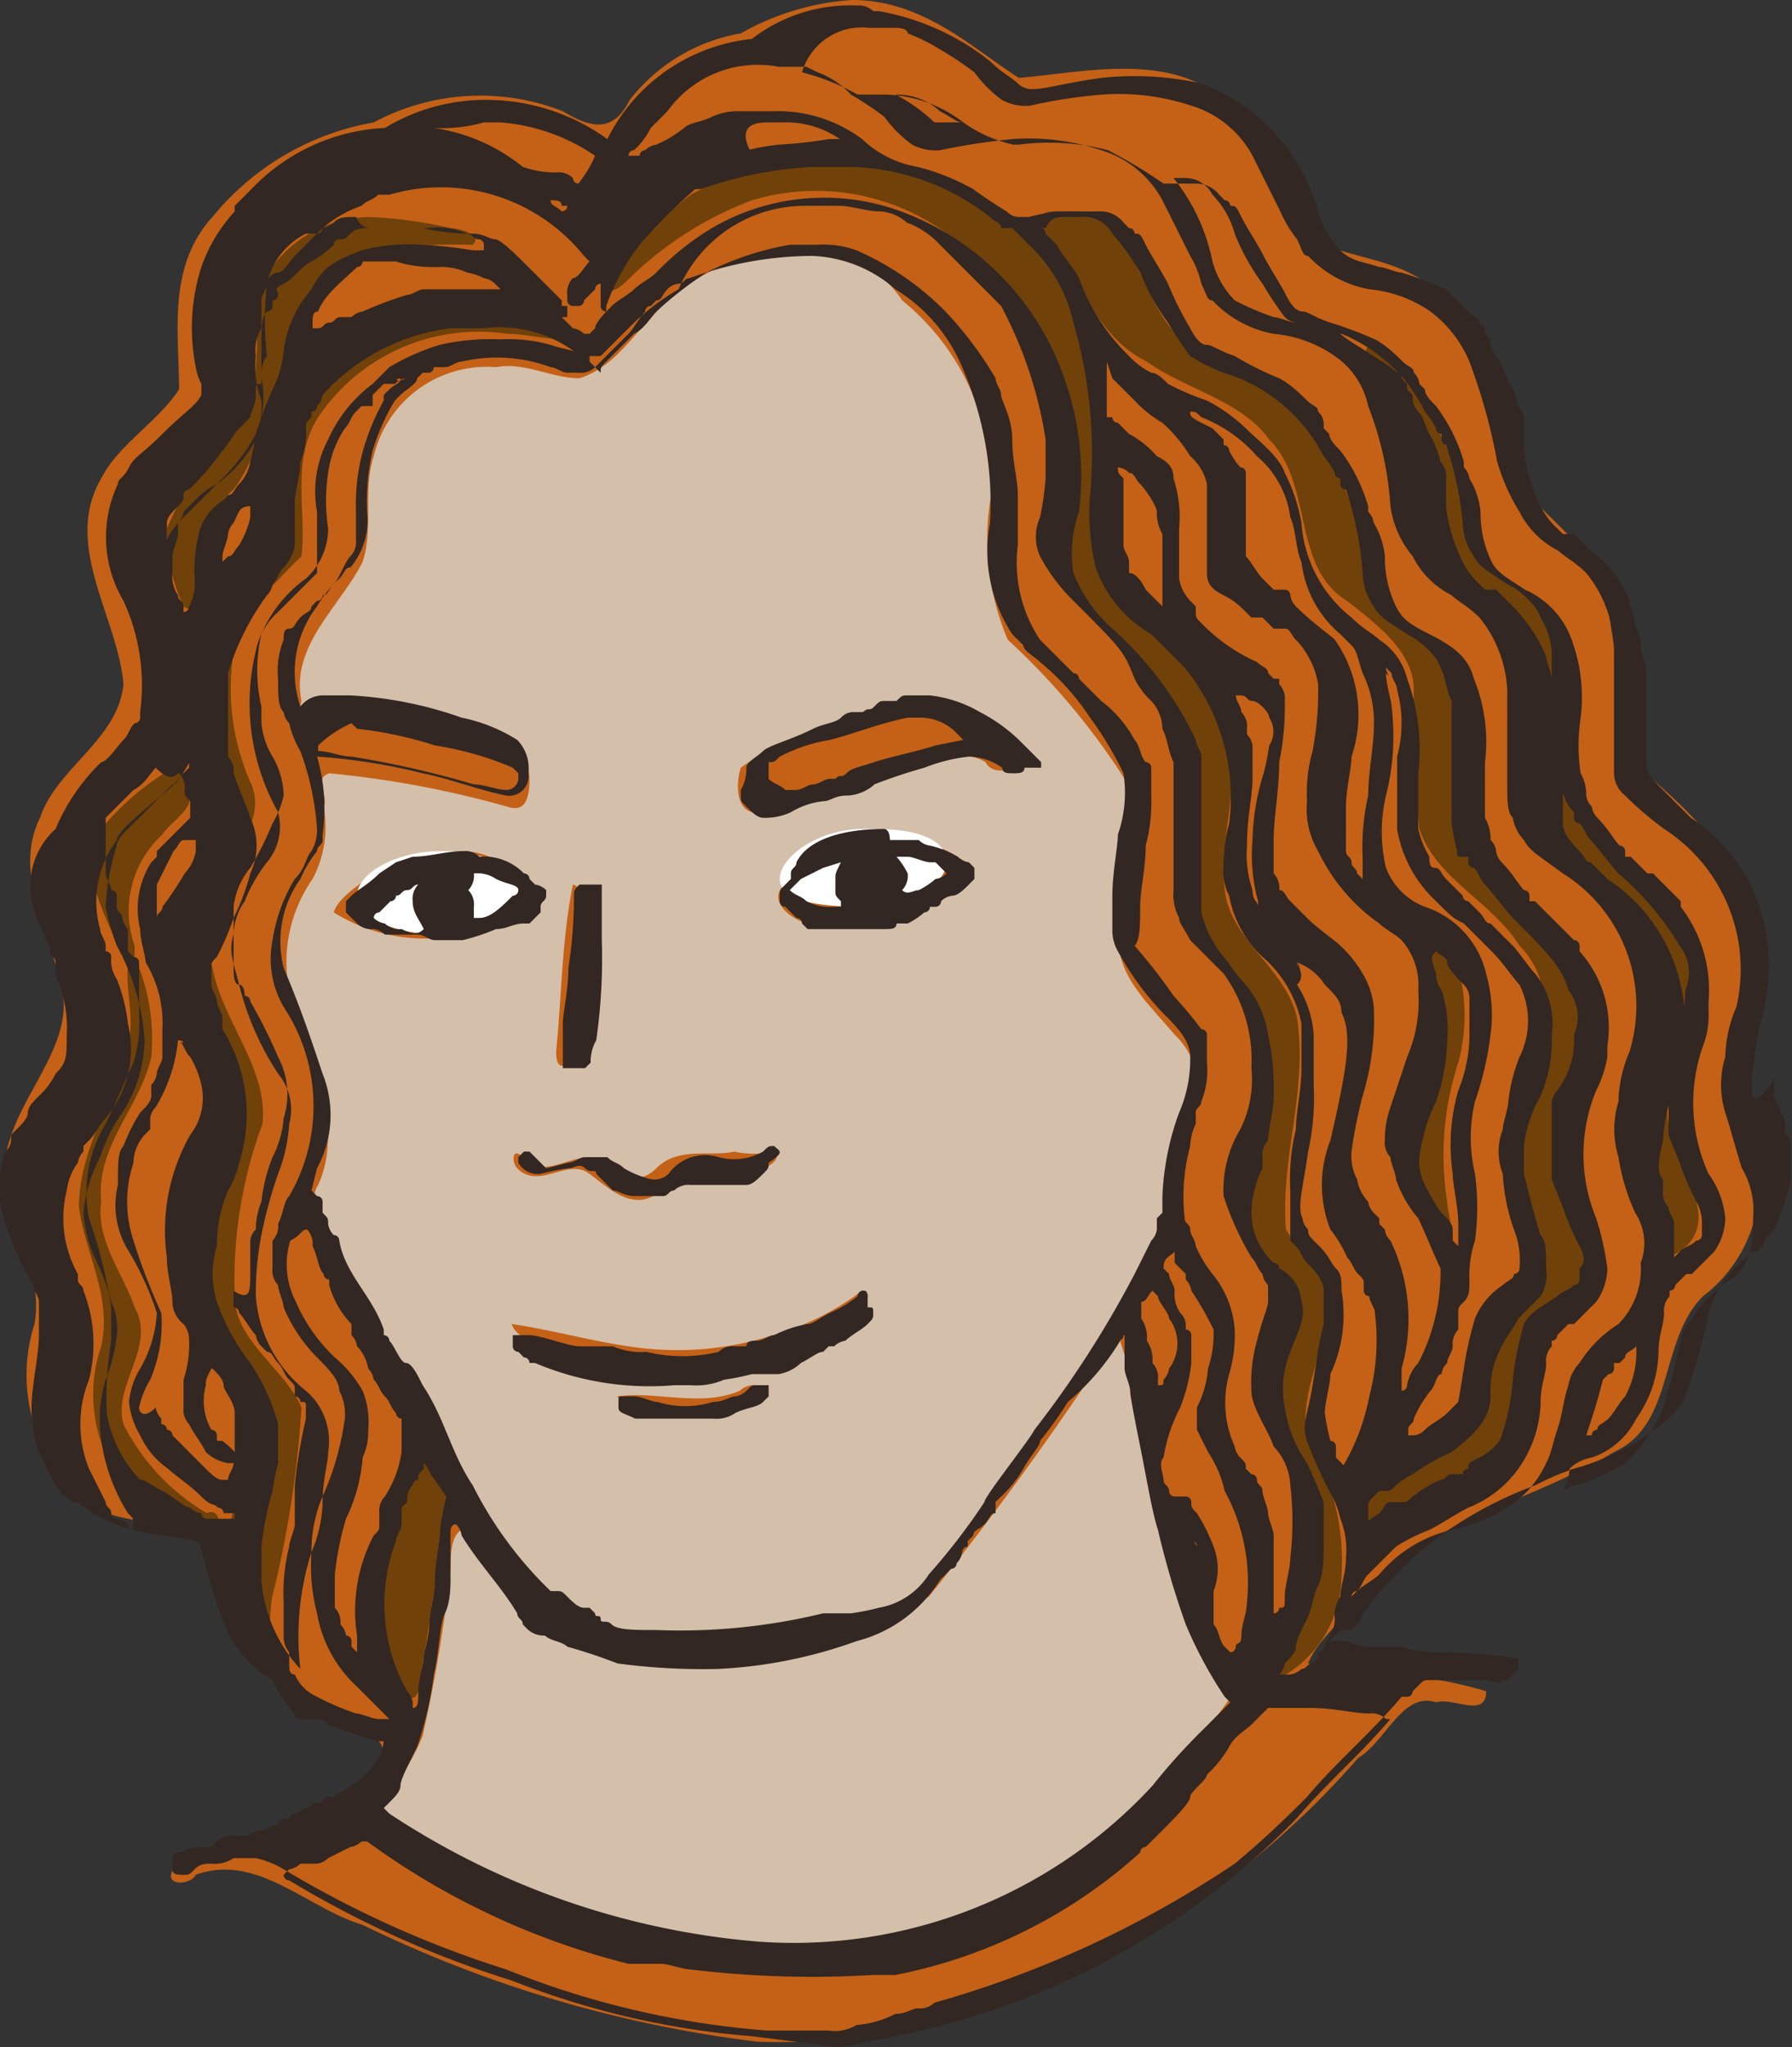 <svg xmlns="http://www.w3.org/2000/svg" viewBox="0 0 32.22 36.8"><rect x="0" y="0" width="32.22" height="36.8" fill="#333333" stroke="none"/><defs><style>.cls-1{fill:#c46116;}.cls-2{fill:#d4bfaa;}.cls-3{fill:#704109;}.cls-4{fill:#fff;}.cls-5{fill:#322722;}</style></defs><g id="圖層_2" data-name="圖層 2"><g id="圖層_1-2" data-name="圖層 1"><g id="head6"><path class="cls-1" d="M15.32,0a4.66,4.66,0,0,0-2,.6,3.22,3.22,0,0,0-2,1.2c-.3.6-.7.5-1.2.2a4.06,4.06,0,0,0-3.4.2,4.82,4.82,0,0,0-2.9,1.7C3,4.8,3.22,6,3.22,7c-.4.6-1.1,1-1.4,1.6-.7,1.2.3,2.5.4,3.7-.1,1-1.2,1.5-1.5,2.4-.5,1,.2,2.1.4,3.1s-.8,1.9-1,2.9.7,2,.5,3.1a3,3,0,0,0,.7,3c.6.7,1.6.4,2.3.9.4.8.5,1.8,1.2,2.3a3,3,0,0,0,1.7,1.2.32.32,0,0,1,.2.6c-1,1-2.4,1.3-3.6,1.8-.2.3.3.3.4.1,1.1-.4,2,.6,3,.9a22.33,22.33,0,0,0,7.1,2.1,11.74,11.74,0,0,0,5.8-1.3,15.45,15.45,0,0,0,5-3.8c.5-.3.8-1.2,1.4-1,.3-.1.9.3.9-.2a7.44,7.44,0,0,0-1.7-.3,6.8,6.8,0,0,1-1.5-.2c.2-.5.8-.9,1.1-1.4,1.2-1.2,2.9-1.5,4.4-2.4,1.1-.5.8-2,1.6-2.8a2.57,2.57,0,0,0,.9-2.8c-.5-1-.1-2.2,0-3.2.2-1.6-1.2-2.8-2.3-3.7a23,23,0,0,0-.3-2.6c-.1-1.2-1.3-1.7-1.8-2.6s-.4-2.1-1.1-2.9c-.5-.8-1.5-.8-2.2-1.1-.8-.6-.9-1.8-1.7-2.5-1-1-2.6-.6-3.8-.5-.8-.5-1.7-1.4-3-1.4Z"/><path class="cls-2" d="M14.52,4.5h-.3a3.51,3.51,0,0,0-2.5,1.2c-.4.4-.7.9-1.3,1.1-.5,0-1-.3-1.5-.2a2.09,2.09,0,0,0-2.2,1.6c-.2.6,0,1.3-.2,1.9-.4.8-1.3,1.5-1.1,2.5-.1.4.2.4.5.3a7.89,7.89,0,0,1,3,.5c.3.1.6.2.6.6s-.1.6-.4.5a18,18,0,0,0-3.2-.6c-.3.1,0,.4-.1.6a2,2,0,0,1-.2,1.3,2.62,2.62,0,0,0-.4,2.1c.3,1.1,1,2.3.5,3.4-.2.3.1.7.1,1a12.9,12.9,0,0,0,.9,1.6c.9,1.3,1.4,2.8,2.3,4.1a3.21,3.21,0,0,0,2.6,1.6,12.63,12.63,0,0,0,3.9-.4,2.3,2.3,0,0,0,1.4-.9,35.14,35.14,0,0,0,3.9-6.1c.3-.7.3-1.5.6-2.2a1.24,1.24,0,0,0-.3-1.4c-.5-.6-1.1-1.1-1-1.9s.4-1.8.1-2.7a12.66,12.66,0,0,0-2.1-2.5,4.59,4.59,0,0,1-.3-2.6,4.31,4.31,0,0,0-1.6-3.5,2,2,0,0,0-1.7-.9Zm2.1,8.1a2.17,2.17,0,0,1,1.7,1.1c-.2.2-.5.2-.6,0-.5-.3-1.2,0-1.7.2a20.16,20.16,0,0,1-2.3.7c-.5.1-.5-.5-.4-.8a4.13,4.13,0,0,1,1.5-.7,4.07,4.07,0,0,1,1.8-.5ZM16,15a2.81,2.81,0,0,1,1.5.6,3.11,3.11,0,0,1-.9.7,3.73,3.73,0,0,1-2.1.3c-.3-.1-.7-.4-.4-.7a1.42,1.42,0,0,1,1.4-.9H16Zm-7.7.3a1.3,1.3,0,0,1,1.2.8c-.1.6-.8.6-1.2.7A3.1,3.1,0,0,1,6,16.4c.1-.3.5-.5.7-.7a9.36,9.36,0,0,1,1.6-.4Zm2,.6h0c.3.1.1.4.2.6a11,11,0,0,1-.2,2.6c-.2.1-.3.1-.3-.2.1-1,.1-2,.3-3Zm3.6,4.8c.2.1-.1.3-.2.3-.6.2-1.3,0-1.8.4s-.9,0-1.3-.3-.9.3-1.3-.1c-.1-.1-.1-.4.1-.2.3.4.8,0,1.2,0,.4.2.8.6,1.2.2s1-.2,1.4-.3a1.63,1.63,0,0,0,.7,0Zm1.6,2.5c.3.1-.1.3-.3.4a6.51,6.51,0,0,1-5.1.7c-.3-.1-.8-.2-.9-.5.7.1,1.4.3,2.1.4a5.65,5.65,0,0,0,2.6-.2,4.81,4.81,0,0,0,1.6-.8Zm4.6.8h0a56.61,56.61,0,0,1-3.4,4.7,6.15,6.15,0,0,1-3.2,1.1,5.53,5.53,0,0,1-3.8-.6,21,21,0,0,0-1.4-1.7c-.2.1-.2.5-.2.7a26.8,26.8,0,0,1-.5,3c-.2.5-.5.9-.7,1.3.1.3.6.5.9.7a15.6,15.6,0,0,0,5,1.7,8.79,8.79,0,0,0,7-1.9,11.78,11.78,0,0,0,2.4-2.6,11.4,11.4,0,0,1-1.5-4c-.2-.7-.3-1.6-.6-2.4Zm-6.5.9c.2,0-.1.2-.2.2a4.53,4.53,0,0,1-1.6.3c-.2-.1-.6-.1-.7-.3.7-.1,1.5.2,2.2-.1a.37.37,0,0,1,.3-.1Z"/><path class="cls-3" d="M14.92,2.9a5.14,5.14,0,0,0-2.5.6,8.08,8.08,0,0,0-1.6,1.6c.1.3.4,0,.5-.1a6.36,6.36,0,0,1,2.2-1.4,4,4,0,0,1,4.4,1.5A5.16,5.16,0,0,1,19.22,9a2,2,0,0,0,.2,1.7c.8,1.1,2,2,2,3.4a23.48,23.48,0,0,0,.1,2.6c.4.7,1.1,1.2,1.2,2a4.15,4.15,0,0,1-.3,2.5c-.3.7.2,1.4.6,1.9.5.8-.5,1.5-.1,2.3a12.2,12.2,0,0,1,.7,1.7,3.83,3.83,0,0,1-.7,2.8c-.2.2,0,.3.2.2a2.1,2.1,0,0,0,1-1.8,4.1,4.1,0,0,0-.6-2.4c-.2-.8.3-1.5.3-2.3.2-.6-.4-1-.7-1.5-.1-1.3.4-2.5.2-3.8-.2-.9-1.2-1.4-1.3-2.3s.2-1.5.1-2.3a4.77,4.77,0,0,0-1.6-2.6,1.94,1.94,0,0,1-.8-1.6c-.1-1.6.1-3.4-.8-4.8A4.15,4.15,0,0,0,16.32,3a7.08,7.08,0,0,0-1.4-.1Zm4,.9c-.2,0-.4.2-.2.3.7.8.9,1.9,1.9,2.4.7.5,1.7.7,2.2,1.4.8.8.4,2.3,1.4,2.9.5.4,1.2.9,1.2,1.6a20.9,20.9,0,0,0,.1,2.5c.3.9,1.3,1.3,1.8,2.1a1.49,1.49,0,0,1,.4,1.4c0,1-.7,1.9-.4,2.8.1.6.4,1.2.1,1.8s-.9,1-.8,1.7-.6,1.1-1.1,1.5c-.3.2-.7.4-1,.6a.57.57,0,0,0,.1.9c.4-.2.7-.5,1.1-.7s1-.4,1.3-.9c.5-.7.1-1.7.7-2.4.3-.3.9-.5.8-1.1s-.7-1.3-.5-2a4.19,4.19,0,0,1,.4-1.6,1.57,1.57,0,0,0-.3-1.6c-.6-.9-1.6-1.5-1.9-2.6-.2-.9,0-1.9-.2-2.8-.3-.7-1.4-.8-1.4-1.6a6.82,6.82,0,0,0-1-2.7,4.35,4.35,0,0,0-2.1-1.4c-.9-.5-.9-1.7-1.7-2.3-.1-.2-.5-.2-.9-.2Zm-12.3.1a2.23,2.23,0,0,0-1.8,1c-.4.4,0,1.7-.4,2.3A9.46,9.46,0,0,0,3,9.5a3.19,3.19,0,0,0,.3,1.4c.3.2.4-.2.3-.4a1.83,1.83,0,0,1,.6-1.7c.9-1.2.9-3.9,2.4-4.3a12.1,12.1,0,0,1,1.9-.1c.2-.2-.3-.3-.4-.3a7.72,7.72,0,0,0-1.5-.2Zm1.8,1.6a4.1,4.1,0,0,0-3.1,1.4,3.83,3.83,0,0,0-.5,1.9c0,1-.8,1.6-1.2,2.5a4.12,4.12,0,0,0-.1,2.2c.1.6.6,1.2.2,1.8a5.78,5.78,0,0,0-.6,1.7c.1,1,.9,1.9.8,2.9a13.1,13.1,0,0,0-.6,2.7c0,1.1,1,1.7,1.1,2.7s-.4,1.9-.3,2.9a3.1,3.1,0,0,0,.6,1.3c.2-.2.1-.6.2-.9a18.81,18.81,0,0,0,.5-3.3c-.3-.7-1.2-1.2-1.2-2a8.08,8.08,0,0,1,.5-3.1c.1-1-.7-1.8-.9-2.8a2.39,2.39,0,0,1,.4-2c.2-.4.5-.8.3-1.3a4.16,4.16,0,0,1-.2-2.9A13.07,13.07,0,0,1,5.42,10c.1-.8-.2-1.7.3-2.5A3.48,3.48,0,0,1,9.12,6c.3,0,.7.1,1,.1.1-.3-.3-.3-.5-.5-.4,0-.8-.1-1.2-.1Zm16.2.7c-.2.2.1.5.2.7a12.94,12.94,0,0,1,.8,2.6c.4.9,1.4,1.2,1.6,2.2a24.77,24.77,0,0,1,.3,2.7c.2.7.9,1.1,1.4,1.6a3.48,3.48,0,0,1,.7,3.4,3,3,0,0,0,.1,2.3,2.92,2.92,0,0,1,.2.9.73.73,0,0,0,.6-.9c-.1-.7-.7-1.3-.5-2a8,8,0,0,1,.3-1.5,2.12,2.12,0,0,0-.4-1.9c-.6-.8-1.7-1.5-1.8-2.6a7.43,7.43,0,0,0-.3-2.6c-.4-.6-1.3-.7-1.4-1.5a5,5,0,0,0-1.2-2.8c-.1-.2-.3-.6-.6-.6ZM3.12,13.8a4.73,4.73,0,0,0-1.3,1.1c-.4.7,0,1.4.3,2.1a.22.22,0,0,0,.2.2c-.1.5.1,1,0,1.5-.2,1-.9,1.9-.9,3,.1.8.6,1.6.4,2.5a2.66,2.66,0,0,0,.5,2.6,3.48,3.48,0,0,0,1.5.7c.2-.1.1-.4-.1-.3a3.86,3.86,0,0,1-1.5-1.6c-.2-.7.6-1.4.2-2.1-.2-.6-.7-1.2-.6-1.9-.1-1,.7-1.7.9-2.6a3.61,3.61,0,0,0-.3-1.8V17a1.87,1.87,0,0,1,.5-2c.2-.3.7-.5.4-.9,0-.1,0-.3-.2-.3ZM25.72,17c-.2.2,0,.6,0,.8a9.82,9.82,0,0,1-.5,2.9,3,3,0,0,0,.7,1.5c.3.1.1-.4.1-.6a5.33,5.33,0,0,1,.2-2.5,3.27,3.27,0,0,0,0-1.7c-.1,0-.2-.3-.5-.4ZM7.62,26.2h0a4.13,4.13,0,0,0-.5,4c0,.2.3.5.4.2.2-1.2.4-2.4.5-3.6-.1-.1-.2-.5-.4-.6Z"/><path class="cls-4" d="M15.72,14.9h-.2c-.8,0-1.5.5-1.5.9s.7.5,1.5.5,1.5-.4,1.5-.8-.5-.6-1.3-.6Zm-7.6.4h-.2c-.8,0-1.5.4-1.5.8s.7.7,1.5.7,1.5-.4,1.5-.8-.5-.6-1.3-.7Z"/><path class="cls-5" d="M15.42.1a2.88,2.88,0,0,0-1.9.6,3.28,3.28,0,0,0-2.6,1.8,3.72,3.72,0,0,0-2-.7,3.51,3.51,0,0,0-2,.5,3.54,3.54,0,0,0-2.4,1.1l-.2.2-.1.1h0v.1a2.89,2.89,0,0,0-.6,1,3.6,3.6,0,0,0-.1,1.8,1,1,0,0,0,.1.3v.2c-.1.2-.3.3-.7.7s-.5.4-.6.6-.2.2-.2.3a2.24,2.24,0,0,0,.1,2.1,3.64,3.64,0,0,1,.3,2v.1a.1.1,0,0,1-.1.1c-.1.1-.1.2-.2.3s-.3.4-.4.4A3.6,3.6,0,0,0,1,14.9a1.37,1.37,0,0,0-.4,1.4,1.69,1.69,0,0,0,.2.5c0,.1.1.2.1.3s.1.1.1.2v.2c0,.1.1.2.1.3a2.2,2.2,0,0,1,.1.8c0,.4,0,.5-.2.7a1.38,1.38,0,0,1-.3.4c-.1.1-.2.2-.2.3s-.1.2-.2.3l-.1.1v.1a.31.31,0,0,1-.1.2h0a1.93,1.93,0,0,0,0,1.3,5.36,5.36,0,0,0,.5,1.1c0,.1.1.2.1.3V24c0,.3-.1.8-.1.9a2.46,2.46,0,0,0,.1,1.2l.3.6c.1.1.1.2.2.2l.1.1h.1a2.35,2.35,0,0,0,1,.5c.4.1.7.1,1.1.2a.1.1,0,0,1,.1.1c.1.3.2.8.4,1.3a2,2,0,0,0,.9,1.1,2.09,2.09,0,0,0,.4.6.1.1,0,0,0,.1.1h.3a.31.31,0,0,1,.2.1,9.44,9.44,0,0,0,.9.3h.1a.77.77,0,0,1-.1.3,1.18,1.18,0,0,1-.5.5c-.1.1-.2.1-.3.2h-.1a.1.1,0,0,0-.1.1h-.1c-.1,0-.1.1-.2.1s-.1.1-.2.1a.1.1,0,0,0-.1.1h-.1a.1.1,0,0,0-.1.1c-.1,0-.2.1-.3.1s-.2.1-.3.1h-.2a.37.37,0,0,0-.3.1l-.1.1h-.2c-.2,0-.3.1-.4.1a.1.1,0,0,0-.1.1v.2c0,.1.1.1.2.1s.1,0,.2-.1.2-.1.3-.1a.6.6,0,0,0,.4-.1h.4a1.69,1.69,0,0,1,.5.2,18.53,18.53,0,0,0,4,1.8,15.74,15.74,0,0,0,4.7,1.1h1.1a.75.75,0,0,0,.5-.1,1.85,1.85,0,0,0,.7-.2c.2,0,.3-.1.4-.1a.37.37,0,0,0,.3-.1,18.9,18.9,0,0,0,5.4-2.5c.6-.5,1-.9,1.3-1.2.5-.6,1.2-1.2,1.7-1.8h.1a.1.1,0,0,0,.1-.1l.1-.1c.1-.1.1-.1.2-.1h1c.1,0,.3.1.3,0h.1l.1-.1.1-.1v-.2h-.1a10.42,10.42,0,0,0-1.1-.1,2.77,2.77,0,0,1-.9-.1h-.5a1.09,1.09,0,0,1-.5-.1h-.3l.1-.1.1-.1h.2l.1-.1a.35.35,0,0,0,.1-.2c.1-.1.3-.4.5-.6l.4-.4a7.1,7.1,0,0,1,2.2-1.3,4.88,4.88,0,0,1,.7-.3,4.47,4.47,0,0,0,1.7-.9,1.38,1.38,0,0,0,.3-.4h0a10.26,10.26,0,0,0,.4-1.4,1.9,1.9,0,0,1,.7-1.1l.1-.1h.1l.1-.1c0-.1.1-.2.2-.3a4.65,4.65,0,0,0,.3-.9v-.5c0-.1,0-.3-.1-.3v-.1h0v-.1c0-.1-.1-.2-.1-.3a.37.37,0,0,1-.1-.3v-.1h0v-.1c-.4.6-.4.3-.4,0a7.38,7.38,0,0,1,.2-1.2,3.42,3.42,0,0,0-.1-2,3.09,3.09,0,0,0-1.2-1.5h0l-.1-.1-.1-.1h0l-.1-.1-.2-.2c-.2-.2-.3-.3-.3-.5v-.1h0V12c0-.1-.1-.2-.1-.4s-.1-.3-.1-.4-.1-.3-.1-.4a2,2,0,0,0-.7-.9l-.2-.2-.1-.1h-.2L28,9.5a1.38,1.38,0,0,1-.3-.4,2.93,2.93,0,0,1-.3-1V7.8h0V7.6a.37.37,0,0,0-.1-.3,1.69,1.69,0,0,0-.2-.5c-.1-.2-.1-.3-.2-.4a.37.37,0,0,1-.1-.3l-.1-.1h0V5.9l-.1-.1c0-.1-.1-.1-.2-.2L26,5.2a6.89,6.89,0,0,0-.8-.3c-.1,0-.3-.1-.4-.1-.3-.1-.5-.1-.7-.3a1.61,1.61,0,0,1-.4-.7,3.45,3.45,0,0,0-2.1-2.3,5.6,5.6,0,0,0-1.8-.1c-.7.1-1,.2-1.2.2a.37.37,0,0,1-.3-.1c-.1-.1-.3-.2-.5-.4a4.45,4.45,0,0,0-2-.9h-.1a.37.37,0,0,0-.3-.1Zm.2.4h.5s.2,0,.2.1a3.29,3.29,0,0,1,.6.3,5.92,5.92,0,0,1,.6.4,2.25,2.25,0,0,0,.5.5.9.9,0,0,0,.5.1,9,9,0,0,1,1.3-.2,4.14,4.14,0,0,1,1.6.2,1.86,1.86,0,0,1,1.1.9l.5,1a2.19,2.19,0,0,0,.3.5c.1.2.1.3.2.3a2,2,0,0,0,1.1.6,2.3,2.3,0,0,1,1.1.4,2.18,2.18,0,0,1,.7.9,10.63,10.63,0,0,1,.5,1.8,3.55,3.55,0,0,0,.4.9,1.58,1.58,0,0,0,.7.7c.1.1.3.2.5.4a2.23,2.23,0,0,1,.5,1.3v.5h0v1.8a.52.52,0,0,0,.2.4,6,6,0,0,0,.7.6,3,3,0,0,1,1.3,3.2,2.39,2.39,0,0,0-.2.9,1.7,1.7,0,0,0,0,1c.1.3.2.7.3,1a1.49,1.49,0,0,1,.2.9c0,.6-.1.9-.4,1.1a2.23,2.23,0,0,0-.7.7.76.76,0,0,0-.2.4c-.1.3-.1.5-.2.8s-.1.4-.2.6a2.76,2.76,0,0,1-.6.8,3.55,3.55,0,0,1-.9.4.35.35,0,0,0-.2.1c0-.1.1-.2.1-.4a.76.76,0,0,1,.4-.2,1.39,1.39,0,0,0,.8-.7,2.14,2.14,0,0,0,.4-1.2c0-.3.1-.5.1-.7a.37.37,0,0,1,.1-.3v-.1h0a.1.1,0,0,0,.1-.1h0l.1-.1.1-.1h.1l.1-.1.3-.3a1.07,1.07,0,0,0,.2-.6,1.6,1.6,0,0,0-.3-.8,3.08,3.08,0,0,1-.1-2.3,1.49,1.49,0,0,0,.1-.6V18h0a2.46,2.46,0,0,0-.5-1.7h0v-.1l-.1-.1-.3-.3-.1-.1h-.1l-.1-.1h0l-.1-.1-.1-.1h-.1v-.1a.1.1,0,0,0-.1-.1c-.1-.1-.2-.3-.4-.5a.35.35,0,0,1-.1-.2.35.35,0,0,1-.1-.2.76.76,0,0,0-.1-.4,3.35,3.35,0,0,1,0-1,3,3,0,0,0-.2-1.5,1.56,1.56,0,0,0-.8-.8c-.3-.2-.5-.3-.6-.5a2,2,0,0,1-.2-.9,1.42,1.42,0,0,0-.2-.6.35.35,0,0,0-.1-.2V8.3h0a3.09,3.09,0,0,0-.5-1c-.1-.1-.2-.2-.2-.3l-.1-.1h0a.31.31,0,0,0-.1-.2c0-.1-.1-.1-.2-.2s-.3-.3-.5-.4a6.89,6.89,0,0,0-.8-.3c-.3-.1-.4-.2-.5-.2s-.2-.1-.3-.3-.3-.5-.4-.7-.3-.5-.4-.7-.1-.2-.2-.2a.1.1,0,0,0-.1-.1h0l-.1-.1a.52.52,0,0,0-.4-.2h-.6a8.79,8.79,0,0,0-1-.6,4.19,4.19,0,0,0-1.6-.1h-.1a2.47,2.47,0,0,1-.9-.4h0a2.39,2.39,0,0,0-1.4-.5h-.5a4.18,4.18,0,0,0-1-.4,1.12,1.12,0,0,1,1.2-.8ZM14,1.2h.5l.2.1a1.52,1.52,0,0,1,.6.4,5.92,5.92,0,0,1,.6.4,2.25,2.25,0,0,0,.5.5.9.9,0,0,0,.5.1,12.29,12.29,0,0,1,1.3-.2,4.14,4.14,0,0,1,1.6.2,1.86,1.86,0,0,1,1.1.9l.5,1a1.69,1.69,0,0,1,.2.5c.1.2.1.3.2.3a2,2,0,0,0,1.1.6,2.3,2.3,0,0,1,1.1.4,1.46,1.46,0,0,1,.6.9A6,6,0,0,1,25,9.1a1.8,1.8,0,0,0,.4.9,1.58,1.58,0,0,0,.7.7c.1.1.3.2.5.4a2.23,2.23,0,0,1,.5,1.3v.5h0v1.2c0,.3,0,.5.1.6a.76.76,0,0,0,.2.4c.1.2.3.3.7.6a2.81,2.81,0,0,1,1.2,3.2,2.39,2.39,0,0,0-.2.9,1.7,1.7,0,0,0,0,1,3.81,3.81,0,0,0,.3,1,1,1,0,0,1,.1.9,1.42,1.42,0,0,1-.4,1.1,2.23,2.23,0,0,0-.7.7.76.76,0,0,0-.2.4c-.1.3-.1.5-.2.8s-.1.4-.2.6a1.85,1.85,0,0,1-.7.8,3,3,0,0,1-1,.4,2.42,2.42,0,0,0-1.3.8c-.1.1-.3.2-.4.3l-.1.1h0a.1.1,0,0,1,.1-.1c.1-.1.1-.2.2-.3l.5-.5a3.33,3.33,0,0,1,.6-.3c.2-.1.5-.3.7-.4a2,2,0,0,0,.9-.7,2.14,2.14,0,0,0,.4-1.2c0-.3.1-.5.1-.7a.37.37,0,0,1,.1-.3v-.1h0A.1.1,0,0,0,28,24h0l.1-.1.1-.1h.1l.1-.1.3-.3a1.07,1.07,0,0,0,.2-.6,5.07,5.07,0,0,0-.2-.9,3,3,0,0,1,0-2.3,2.07,2.07,0,0,0,.2-.6v-.2h0a2.05,2.05,0,0,0-.5-1.7h0V17a.1.1,0,0,0-.1-.1l-.3-.3-.1-.1h0l-.1-.1h0l-.1-.1-.1-.1h-.1v-.1a.1.1,0,0,0-.1-.1c-.1-.1-.2-.3-.4-.5a.35.35,0,0,1-.1-.2.31.31,0,0,0-.1-.2.76.76,0,0,0-.1-.4v-1a3,3,0,0,0-.2-1.5c-.1-.4-.4-.6-.8-.8s-.5-.3-.6-.5a2,2,0,0,1-.2-.9,1.42,1.42,0,0,0-.2-.6.35.35,0,0,0-.1-.2V9.1h0a3.09,3.09,0,0,0-.5-1c-.1-.1-.2-.2-.2-.3l-.1-.1h0V7.6a.31.31,0,0,0-.1-.2c0-.1-.1-.1-.2-.2s-.3-.3-.5-.4a5.9,5.9,0,0,1-.8-.4c-.3-.1-.4-.2-.5-.2s-.2-.1-.3-.3a5.94,5.94,0,0,1-.4-.8c-.1-.2-.3-.5-.4-.7s-.1-.2-.2-.2a.1.1,0,0,0-.1-.1h0l-.1-.1a.52.52,0,0,0-.4-.2H19a4.33,4.33,0,0,0-.5.1h-.2a.31.31,0,0,1-.2-.1,6.13,6.13,0,0,1-.6-.4,4.18,4.18,0,0,0-1-.4,1.91,1.91,0,0,1-1-.5h0a2.52,2.52,0,0,0-1.6-.5h-.6a1.09,1.09,0,0,0-.5.1c-.2.1-.4.1-.5.2a2.19,2.19,0,0,1-.5.3.35.35,0,0,0-.2.1.1.1,0,0,0-.1.1h-.2a.1.1,0,0,1,.1-.1,1.38,1.38,0,0,0,.3-.4L12,2a2,2,0,0,1,2-.8Zm2.1.5a1.14,1.14,0,0,1,.8.3c.2.1.3.2.4.2h-.5a3,3,0,0,0-.7-.5Zm-2.3.5h.3a1.69,1.69,0,0,1,1,.3h-.2a7.75,7.75,0,0,1-.9.1,4.31,4.31,0,0,0-2.2.9,6.71,6.71,0,0,0-1.2,1.2c-.1.1-.2.3-.3.3a.37.37,0,0,0-.1.3v.1a.1.1,0,0,0,.1.1h.1a.1.1,0,0,0,.1-.1l.1-.1.1-.1h0a.1.1,0,0,1,.1-.1l.3-.3a5.72,5.72,0,0,0,.7-.8l.3-.3c.1-.1.2-.1.2-.2s.1-.1.2-.1h.1a7.11,7.11,0,0,1,2-.4h.7a4.22,4.22,0,0,1,2.5.9c.1.1.2.1.2.2h.2l.1.1.2.2a2.73,2.73,0,0,1,.8,1.4,8.39,8.39,0,0,1,.3,3.1,4.15,4.15,0,0,0,.1,1.3,2.24,2.24,0,0,0,1,1.2l.6.6a3.69,3.69,0,0,1,.8,2.8,2.81,2.81,0,0,0-.1.8.9.9,0,0,0,.1.5,2,2,0,0,0,.6,1.1,2.13,2.13,0,0,1,.7,1.2v.8c0,.4-.1.8-.1,1.1a3.75,3.75,0,0,0-.1,1.1v.9h0l.1.1c.1.1.1.2.2.3s.3.3.3.5v.6c-.1.4-.1.5-.2,1.1s-.2.7-.1,1a7.93,7.93,0,0,0,.4.9,1.69,1.69,0,0,1,.2.5,1.48,1.48,0,0,1,.1.7c0,.3-.1.5-.1.7a.6.6,0,0,0-.1.4c0,.2-.1.3-.2.5a.1.1,0,0,1-.1.1v.1h0l-.1.1c-.1,0-.1.1-.2.1a.37.37,0,0,1-.3.1H23a.35.35,0,0,0,.1-.2c.1-.1.2-.2.2-.3s.1-.3.2-.5.1-.4.2-.6.1-.5.1-.8V27c-.2-.5-.3-.7-.3-.7a2.32,2.32,0,0,1-.4-1,1.73,1.73,0,0,1,.1-1c.1-.3.3-.6.2-.9a.72.72,0,0,0-.4-.6.1.1,0,0,0-.1-.1h0a1.22,1.22,0,0,1-.4-.9,1.88,1.88,0,0,1,.2-.8h0v-.1h0v-.1a.37.37,0,0,1,.1-.3c0-.2.1-.5.1-.8a4.48,4.48,0,0,0-.1-1.1,1.88,1.88,0,0,0-.4-.9c-.2-.2-.3-.4-.4-.5a2,2,0,0,1-.4-.8V13.9h0v-.3c0-.1-.1-.2-.1-.3a6.26,6.26,0,0,0-1.5-2,2.61,2.61,0,0,1-.7-1,2.23,2.23,0,0,1,.1-1.1,5.24,5.24,0,0,0-.3-2.5,4.89,4.89,0,0,0-2.9-2.9,4,4,0,0,0-3.4.3,4.82,4.82,0,0,0-1,.8c-.1.1-.3.2-.4.3s-.3.2-.4.3-.3.3-.3.4l-.1.1h-.1a.35.35,0,0,0-.2-.1l-.2-.2h.1V5.5h-.1V5.4L10,5.3l-.5-.5c-.2-.2-.5-.5-.6-.5s-.2-.1-.4-.1a3.87,3.87,0,0,1-.9-.1h-.9c-.2,0-.3,0-.4.1s-.1.1-.2.1a.1.1,0,0,0-.1.1,1.87,1.87,0,0,1-.4.3c-.2.1-.3.3-.5.4s-.1.1-.1.2a.1.1,0,0,1-.1.1v.1a.1.1,0,0,1-.1.1c-.1.1-.1.3-.1.6v.6a1.64,1.64,0,0,1-.1,1,3.28,3.28,0,0,1-.6.8l-.4.4-.3.3a1.38,1.38,0,0,0-.3.4,1.09,1.09,0,0,0-.1.5A2.49,2.49,0,0,0,3,11a2.39,2.39,0,0,0,.3.7c0,.1.1.2.1.4v1.7l-.2.2a.1.1,0,0,1-.1.1h0l-.1.1-.3.3-.4.4c-.1.1-.2.2-.2.3a4.25,4.25,0,0,0-.2,1.1,4.08,4.08,0,0,0,.2.7,4.09,4.09,0,0,1,.5,1.7,2.5,2.5,0,0,1-.4,1.3,2.93,2.93,0,0,0-.4.8,2.65,2.65,0,0,0-.3,1,2.35,2.35,0,0,0,.2.8,4.12,4.12,0,0,1,.3.8,1.08,1.08,0,0,1,.1.6,3.09,3.09,0,0,1-.2.8,2.48,2.48,0,0,0-.1.9,3.33,3.33,0,0,0,.5,1.5c.1.1.1.1.1.2v.1h0a.1.1,0,0,1-.1-.1.31.31,0,0,0-.2-.1.1.1,0,0,1-.1-.1c0-.1-.1-.1-.1-.2l-.3-.6a2.14,2.14,0,0,1,0-1.6,2.62,2.62,0,0,0-.1-1.6c0-.1-.1-.1-.1-.2v-.1h0a2.05,2.05,0,0,1-.2-1.5,1.06,1.06,0,0,1,.2-.5.35.35,0,0,1,.1-.2v-.1h0l.1-.1c.1-.1.2-.3.3-.4a1.93,1.93,0,0,0,.4-1.7,3.09,3.09,0,0,0-.2-.8.6.6,0,0,1-.1-.4.1.1,0,0,0-.1-.1h0V17c0-.1-.1-.2-.1-.3a1.83,1.83,0,0,1,.3-1.6h0c0-.1.2-.3.8-.8a1.75,1.75,0,0,0,.7-1.4v-.4h0A18.94,18.94,0,0,1,3,10.7v-.2H3v-.1a.6.6,0,0,1,.1-.4c0-.1.1-.3.1-.4V9.4a.35.35,0,0,0,.1-.2l.1-.1.1-.1a1.38,1.38,0,0,1,.4-.3,2.3,2.3,0,0,0,.7-.8,1.7,1.7,0,0,0,.1-.7,1.72,1.72,0,0,1-.1-.8.75.75,0,0,1,.1-.5V5.6h0V5.4c0-.1.1-.2.1-.3s.1-.2.2-.2.2-.2.3-.3l.5-.5a2.15,2.15,0,0,1,.7-.4c.1-.1.2-.1.3-.2H7a3.3,3.3,0,0,1,3.5,1.1c.2.2.3.3.3.4v.5a.1.1,0,0,0,.1.1h0V5.5a4.07,4.07,0,0,1,.6-1.1,9.43,9.43,0,0,1,1-1c.1-.1.2-.2.3-.2a1.91,1.91,0,0,1,.8-.3c-.4-.6-.1-.7.2-.7Zm-5.1,0H9a3.49,3.49,0,0,1,1.7.6,2.19,2.19,0,0,1-.3.5.1.1,0,0,1-.1-.1.37.37,0,0,0-.3-.1,1.76,1.76,0,0,1-.6-.1,3.29,3.29,0,0,0-1.6-.7,2.77,2.77,0,0,0,.9-.1Zm12.4,1h.2a.55.55,0,0,1,.5.3,1.61,1.61,0,0,1,.4.7,4.05,4.05,0,0,0,.5.9,5.92,5.92,0,0,0,.4.6.35.35,0,0,0,.2.1h0c-.1,0-.3-.1-.4-.1a4.88,4.88,0,0,1-.7-.3,1.61,1.61,0,0,1-.4-.7,3.49,3.49,0,0,0-.7-1.5Zm-11.2.4c.1,0,.2,0,.2.1h.1a.1.1,0,0,1-.1.1h0c-.1-.1-.2-.1-.2-.2Zm4.6.1h.6c.2,0,.5.1.7.1s.4.1.5.2h0a1.52,1.52,0,0,1,.6.4l.7.7.3.3.1.1h0a7.54,7.54,0,0,1,.8,2.4v.7a5.64,5.64,0,0,1-.1.7.85.85,0,0,0,0,.7,3.28,3.28,0,0,0,.6.8c.9.9.9.9,1.1,1.4a1.38,1.38,0,0,0,.3.4.76.76,0,0,1,.2.5c.1.2.1.4.2.6V16a.9.9,0,0,0,.1.5c0,.1.1.2.2.4l.6.6a2.65,2.65,0,0,1,.5,1.7,2,2,0,0,1-.2,1.1,2.1,2.1,0,0,0-.3,1.2,5.36,5.36,0,0,0,.5,1.1c.1.1.1.2.2.3a.35.35,0,0,0,.1.2v.3c0,.1-.1.3-.2.7a2.77,2.77,0,0,0-.1.9c0,.3.3.7.4,1a1.08,1.08,0,0,1,.3.7,5.58,5.58,0,0,1,0,1.3c0,.2-.1.5-.1.7s0,.2-.1.2a.1.1,0,0,1-.1.1V27.6c0-.1-.1-.3-.1-.4s-.1-.3-.1-.4-.1-.1-.1-.2a.1.1,0,0,0-.1-.1l-.1-.1c0-.1,0-.1-.1-.2a.35.35,0,0,1-.1-.2,1.9,1.9,0,0,1-.1-1.3,2.49,2.49,0,0,0,.1-.8,1.78,1.78,0,0,0-.4-1,2.19,2.19,0,0,1-.3-.5c0-.1-.1-.2-.1-.3s-.1-.1-.1-.2a3.47,3.47,0,0,1,.1-1.3,1,1,0,0,1,.1-.4V20c0-.1.1-.1.1-.2a1.48,1.48,0,0,0,.1-.7v-.5h0a.1.1,0,0,0-.1-.1,7.37,7.37,0,0,0-.5-.6,9.68,9.68,0,0,0-.7-.9c.1-.1.1-.4.1-.7s.1-.7.1-1.1a3.08,3.08,0,0,0,.1-.9v-.5h0a.1.1,0,0,0-.1-.1c-.1-.1-.1-.3-.2-.4a2.17,2.17,0,0,0-.6-.7l-.4-.4a.1.1,0,0,0-.1-.1l-.1-.1h0l-.1-.1-.4-.4a2.5,2.5,0,0,1-.4-1.7V8.9c0-.3-.1-.6-.1-1s-.2-.7-.2-.8-.1-.2-.1-.3A6.61,6.61,0,0,0,17,5.6a5.11,5.11,0,0,0-1.6-1.1,1.7,1.7,0,0,0-.7-.1h-.5a5.27,5.27,0,0,0-1.5.5,7.05,7.05,0,0,0-.9.7c-.1.1-.2.3-.4.4l-.5.5c-.1.1-.1.1-.1.2h0l-.1-.1-.2-.2c-.1-.1-.3-.1-.6-.2A2.77,2.77,0,0,0,9,6.1a4.1,4.1,0,0,0-1.1.1,4.13,4.13,0,0,0-.9.4l-.3.3a2.54,2.54,0,0,0-.8,1,2,2,0,0,0-.2,1.3v1.1l-.3.3L5,11a1.27,1.27,0,0,0-.4.7h0A4,4,0,0,0,5,14.6a1,1,0,0,1-.2.9,2.74,2.74,0,0,0-.4.7,1.07,1.07,0,0,0-.2.6c-.1.3,0,.5.1.9A5.17,5.17,0,0,0,5,19.3a1,1,0,0,1,.2.9,2.92,2.92,0,0,1-.2.9,8.11,8.11,0,0,0-.3,1.1,5.38,5.38,0,0,0-.1,1.1,2.4,2.4,0,0,0,.9,1.7,1.19,1.19,0,0,1,.4,1.1c0,.2-.1.5-.1.9a2.39,2.39,0,0,1-.2.9,5,5,0,0,0-.2,2.1,2.64,2.64,0,0,1-.7-1.6h0v-.6a5.76,5.76,0,0,1,.2-1,4.33,4.33,0,0,1,.1-.5v-.7a3.7,3.7,0,0,0-.5-1.1,3.88,3.88,0,0,1-.6-1.1,1.67,1.67,0,0,1,0-1,2.51,2.51,0,0,1,.2-1,1.69,1.69,0,0,0,.2-.5A2.89,2.89,0,0,0,4,18.5v-.2c0-.1-.1-.2-.1-.3s-.1-.2-.1-.3v-.3c0-.1,0-.1.1-.2a4.88,4.88,0,0,0,.3-.7,4.12,4.12,0,0,0,.3-.8,1.16,1.16,0,0,0,0-1c-.1-.3-.2-.5-.3-.8a.37.37,0,0,0-.1-.3V12.1a4.58,4.58,0,0,1,.7-1.4.35.35,0,0,0,.1-.2c.1-.1.1-.2.2-.3s.2-.3.2-.4V9c0-.1.1-.5.1-.7a1.27,1.27,0,0,0,.1-.6c0-.1,0-.1.1-.2V7.4h0a.1.1,0,0,0,.1-.1.35.35,0,0,0,.1-.2,3.71,3.71,0,0,1,2.3-1.2h.6a2.28,2.28,0,0,1,1.6.4c.2.1.2.2.3.2h0V6.4h.2l.1-.1.5-.5a4.17,4.17,0,0,1,.8-.6,2.47,2.47,0,0,1,2.3-1.5Zm4.7.2h.2a.6.6,0,0,1,.6.3,4.23,4.23,0,0,1,.5.7,4.05,4.05,0,0,0,.5.9,5.92,5.92,0,0,0,.4.6,3.33,3.33,0,0,0,.6.3,3,3,0,0,1,1.8,1.5,1.44,1.44,0,0,1,.2.3.1.1,0,0,0,.1.1h0v.1a.1.1,0,0,0,.1.1,6.1,6.1,0,0,1,.3,1.5,1.07,1.07,0,0,0,.2.6c.1.2.3.3.6.5a1.38,1.38,0,0,1,.4.3.77.77,0,0,1,.2.3c.1.2.1.4.2.6v2.2a4.33,4.33,0,0,0,.1.5c0,.1,0,.1.1.1h.1v.1a.1.1,0,0,0,.1.1c.1.1.1.2.2.3s.4.5.5.6c.6.6.9.9,1,1.3a.78.78,0,0,1,.1.8,1.49,1.49,0,0,1-.3,1,.37.37,0,0,0-.1.3v1.3h0l.2.5a4.88,4.88,0,0,0,.3.7c.1.2.1.3,0,.4V23a.1.1,0,0,1-.1.1c-.1.1-.2.1-.3.2-.3.2-.5.3-.6.5a5.63,5.63,0,0,0-.2,1,4.07,4.07,0,0,1-.2,1c0,.1-.2.3-.4.4s-.2.1-.2.2a.1.1,0,0,0-.1.1h-.2c-.1,0-.1.1-.2.1a2.19,2.19,0,0,0-.5.3c-.1.1-.1.1-.2.1H25c-.1,0-.1.1-.2.2l-.3.2h.1v-.3c0-.1,0-.1.1-.2l.1-.1h.1c.1,0,.1,0,.2-.1a1.24,1.24,0,0,1,.3-.2,4.35,4.35,0,0,1,.7-.4c.4-.3.7-.6.7-1a1.69,1.69,0,0,1,.2-.9c.1-.2.2-.3.3-.5l.4-.4a.75.75,0,0,0,.1-.5c0-.3,0-.5-.1-.6-.1-.3-.2-.7-.3-1.1v-.5a2.3,2.3,0,0,1,.3-.9,2.56,2.56,0,0,0,.2-1.1,1.43,1.43,0,0,0-.3-1.1c-.1-.1-.3-.4-.4-.5l-.2-.2-.1-.1h0l-.1-.1c-.1,0-.1-.1-.2-.2l-.2-.2a.1.1,0,0,1-.1-.1h0l-.1-.1-.2-.2c-.1-.1-.1-.2-.2-.2s-.1-.1-.1-.2a1.69,1.69,0,0,1-.2-.5h0v-1a3.69,3.69,0,0,0-.2-1.7,1.16,1.16,0,0,0-.5-.7c-.1-.1-.3-.2-.5-.4a2.37,2.37,0,0,1-.9-1.7,3.18,3.18,0,0,0-.3-.9c-.1-.3-.5-.6-.7-.8a3,3,0,0,0-.7-.5,4.88,4.88,0,0,1-.7-.3c-.1-.1-.2-.2-.3-.2a1.38,1.38,0,0,1-.4-.3,3.69,3.69,0,0,1-.9-1.4c-.1-.2-.3-.4-.4-.6l-.2-.2a.1.1,0,0,0-.1-.1h.1c.1-.2.2-.2.4-.2Zm-12.5.2h1a1.29,1.29,0,0,1,.7.1c.1,0,.1.1.2.1a.1.1,0,0,1,.1.1v.1h-.2a7.75,7.75,0,0,0-.9-.1,3.42,3.42,0,0,0-1.1.1c-.5.2-.7.3-.9.7a2.11,2.11,0,0,0-.5,1.1,1.85,1.85,0,0,1-.2.7,6.89,6.89,0,0,0-.3.8,4.33,4.33,0,0,1-.1.5.76.76,0,0,1-.2.4c-.1.1-.1.2-.2.2L4,9a1,1,0,0,0-.4.5,2.77,2.77,0,0,0-.1.9.9.9,0,0,1-.1.5.1.1,0,0,1-.1.1h0v-.1c0-.1-.1-.1-.1-.2a.6.6,0,0,1-.1-.4V10A.37.37,0,0,0,3,9.7V9.4c0-.1.1-.2.2-.3s.1-.1.1-.2a.1.1,0,0,1,.1-.1A5.07,5.07,0,0,0,4,8.1c.1-.1.2-.3.3-.4l.2-.2c0-.1.1-.2.1-.4s0-.2.1-.2V6.7a.49.49,0,0,1,.1-.3h0a5.63,5.63,0,0,1,0-1.3,1.32,1.32,0,0,1,.7-.9h.2a.1.1,0,0,0,.1-.1A.35.35,0,0,0,6,4c.1-.1.2-.1.4-.1h0c.1.2.2.2.3.2Zm7.9.5h0a2.4,2.4,0,0,1,1.5.6,3,3,0,0,1,1.2,1.4,6.1,6.1,0,0,1,.5,2.8,2.71,2.71,0,0,0,.4,2h0l.2.2c0,.1.2.2.3.3a4.5,4.5,0,0,1,.9,1,6.42,6.42,0,0,1,.6,1,2.29,2.29,0,0,1-.1,1.1c0,.2-.1.7-.1,1.1v.6a.76.76,0,0,0,.1.4,5.08,5.08,0,0,0,.9,1.2c.3.3.4.5.4.7a2.4,2.4,0,0,1-.2,1,4.94,4.94,0,0,0-.3,1.5v.3l-.1.1V22h0v.1a.35.35,0,0,1-.1.2l-.3.6a18.61,18.61,0,0,1-1.8,2.8c-.1.2-.9,1.2-.9,1.3a11.32,11.32,0,0,1-1,1.3h0a1.33,1.33,0,0,1-.9.6,4.33,4.33,0,0,1-.5.1h-.5a10.89,10.89,0,0,1-3,.3c-.4,0-.7,0-.8-.1s-.2,0-.2-.1-.1,0-.1-.1l-.1-.1h-.1c-.1,0-.2-.1-.3-.2s-.1-.1-.2-.1h-.1a7,7,0,0,1-1.4-1.9c-.4-.6-.5-1.2-.9-1.8-.1-.2-.2-.4-.3-.4s-.2-.3-.3-.4a.1.1,0,0,0-.1-.1v-.1h0c-.2-.6-.7-1-.8-1.6h0a.1.1,0,0,0-.1-.1.35.35,0,0,1-.1-.2c0-.1,0-.1-.1-.2v-.2a.1.1,0,0,0-.1-.1l-.1-.1.1-.4a2,2,0,0,0,.1-1.7c-.2-.6-.4-1.2-.7-1.9a1.94,1.94,0,0,1,.3-1.6,2.19,2.19,0,0,1,.3-.5c0-.1.1-.1.1-.2V15a3.33,3.33,0,0,0-.1-1.4,10.79,10.79,0,0,1,1.9.3h0c.5.1,1,.3,1.5.4a.35.35,0,0,0,.4-.4.73.73,0,0,0-.2-.6h0a3,3,0,0,0-1-.4h0a7.11,7.11,0,0,0-2-.4h-.5a.52.52,0,0,0-.4.2,1.94,1.94,0,0,1,.3-1.8,2.18,2.18,0,0,1,.4-.5c.1-.1.1-.2.2-.2a1.31,1.31,0,0,0,.3-1,4.1,4.1,0,0,1,.1-1.1,3.92,3.92,0,0,1,.4-.9h0l.1-.1c.1-.1.3-.2.3-.3l.1-.1h.1a.1.1,0,0,0,.1-.1H8c.1,0,.2-.1.3-.1a2.79,2.79,0,0,1,1.6.1c.1,0,.2.1.3.1h.2a.37.37,0,0,0,.3-.1l.6-.6c.1-.1.2-.3.3-.4a.1.1,0,0,1,.1-.1h0l.1-.1c.1,0,.1-.1.2-.2a.31.31,0,0,1,.2-.1c.1,0,.1-.1.2-.1h0a6.43,6.43,0,0,1,2.2-.4Zm-6.9.2h.2a1.09,1.09,0,0,1,.5.1,1,1,0,0,1,.3.1.35.35,0,0,1,.2.1l.1.1H7.62c-.1,0-.2.1-.3.1a6.89,6.89,0,0,0-.8.3.35.35,0,0,0-.2.1h-.2c-.1,0-.1.1-.2.1s-.1.1-.2.1h-.1V5.8c0-.1,0-.2.1-.2.1-.3.5-.6.7-.8a.1.1,0,0,0,.1-.1h.6a2.14,2.14,0,0,0,.6.1ZM24.12,6a2.88,2.88,0,0,1,1.5,1.4,1.44,1.44,0,0,1,.2.3.1.1,0,0,0,.1.1h0v.1A.1.1,0,0,0,26,8a6.12,6.12,0,0,1,.3,1.4,1.07,1.07,0,0,0,.2.6c.1.2.3.3.6.5a1.38,1.38,0,0,1,.4.3.77.77,0,0,1,.2.3,1.42,1.42,0,0,1,.2.6v1a3.78,3.78,0,0,0,.1,1.2c.1.3.1.5.3.7v.1a.1.1,0,0,0,.1.1c.1.1.1.2.2.3s.4.5.5.6a5.34,5.34,0,0,1,1.1,1.3.78.78,0,0,1,.1.8,2.51,2.51,0,0,1-.2,1,.37.37,0,0,0-.1.3v1.3h0l.2.5a4.88,4.88,0,0,0,.3.7.76.76,0,0,1,.1.4v.2a.1.1,0,0,1-.1.1c-.1.1-.2.1-.3.2l-.1.1v-.5h0V22c0-.1-.1-.2-.1-.3a.37.37,0,0,1-.1-.3v-.1h0v-.1c-.1-.1-.1-.3,0-.7a3.46,3.46,0,0,1,.3-1.2,3.42,3.42,0,0,0-.1-2,3.09,3.09,0,0,0-1.2-1.5h0l-.1-.1-.1-.1h0l-.1-.1c-.1,0-.1-.1-.2-.2s-.3-.3-.3-.5v-.1h0V13.1a.76.76,0,0,0-.1-.4,1.09,1.09,0,0,0-.1-.5c0-.1-.1-.3-.1-.4a2.84,2.84,0,0,0-.6-.9l-.2-.2-.1-.1h-.2l-.1-.1a1.38,1.38,0,0,1-.3-.4,2.93,2.93,0,0,1-.3-1V8.8h0V8.6a.37.37,0,0,0-.1-.3,1.69,1.69,0,0,0-.2-.5c-.1-.2-.1-.3-.2-.4a.37.37,0,0,1-.1-.3l-.1-.1h0V6.9l-.1-.1c0-.1-.1-.1-.2-.2-.6-.4-.8-.5-.9-.6ZM20,6.8l.1.1.3.3a2.18,2.18,0,0,0,.5.4,2.65,2.65,0,0,1,.5.6.91.91,0,0,1,.3.5v1.6c0,.2.1.3.3.4s.3.2.4.3l.1.1h.2l.1.1.1.1h.2c.1,0,.1.1.2.2a1.51,1.51,0,0,1,.4.8,5.74,5.74,0,0,1-.1,1.2,2.77,2.77,0,0,0-.1.9,1.49,1.49,0,0,0,.2.9,3.34,3.34,0,0,0,1.1,1.3c.1.1.3.2.4.3a1.22,1.22,0,0,1,.3.9,2.54,2.54,0,0,1-.2,1.2l-.3.9a1.76,1.76,0,0,0-.1.6.37.37,0,0,0,.1.3c0,.1.1.3.1.4a2.15,2.15,0,0,0,.4.7c.1.2.3.7.4.9a3.44,3.44,0,0,1-.1.9,3.39,3.39,0,0,1-.3.8.76.76,0,0,0-.2.4.1.1,0,0,1-.1.1h0v-.4a3.23,3.23,0,0,0-.2-2.3.31.31,0,0,1-.1-.2l-.1-.1h0v-.1h0l-.1-.1a.35.35,0,0,1-.1-.2.76.76,0,0,1-.2-.4.9.9,0,0,1-.1-.5,8.38,8.38,0,0,1,.2-1,4.68,4.68,0,0,0,.2-1.6,1.42,1.42,0,0,0-.2-.6,2.18,2.18,0,0,0-.4-.5c-.1-.1-.4-.3-.6-.5l-.3-.3c-.1-.1-.1-.2-.2-.2a.37.37,0,0,0-.1-.3v-.6c0-.4.1-.9.1-1.4a4.91,4.91,0,0,0,.1-1.1.37.37,0,0,0-.1-.3v-.1h-.1l-.1-.1c0-.1-.1-.1-.2-.2a3.21,3.21,0,0,1-1-.7c-.1-.1-.1-.1-.1-.2v-.1h0l-.1-.1a.76.76,0,0,1-.2-.4V9.5a2.22,2.22,0,0,0-.1-.9c0-.2-.1-.3-.3-.4a1.76,1.76,0,0,0-.5-.4l-.2-.2a.1.1,0,0,1-.1-.1h-.1v-1Zm-12.8,0h0c0,.1-.1.1-.2.2l-.1.1v.1h0a4.18,4.18,0,0,0-.4,1,3.75,3.75,0,0,0-.1,1v.5a.37.37,0,0,1-.1.3c-.1.1-.2.4-.3.5s-.1.2-.2.2a.1.1,0,0,1-.1.1h0l-.1.1c0,.1-.1.1-.2.2s-.1.2-.2.2-.1.1-.1.2a1.48,1.48,0,0,0-.1.7c0,.3,0,.5.1.6a.35.35,0,0,0,.1.2,1.69,1.69,0,0,0,.2.5,5,5,0,0,1,.3,1.4.76.76,0,0,1-.1.4c-.1.1-.1.3-.3.5h0a3,3,0,0,0-.4,1.1,1.72,1.72,0,0,0,.2,1.2,3.22,3.22,0,0,1,.1,3.4c-.1.1-.1.3-.2.5a.37.37,0,0,1-.1.3v.5a.37.37,0,0,0,.1.3c0,.1.1.3.1.4a2.84,2.84,0,0,0,.6.9c.2.2.4.4.4.6a.9.9,0,0,1,.1.5,5.09,5.09,0,0,1-.4,1.4,2.51,2.51,0,0,0-.2,1,3.42,3.42,0,0,0,.1,1.1,2.33,2.33,0,0,0,.7,1.3l.5.5.1.1h-.2c-.1,0-.3-.1-.4-.1h0a4.88,4.88,0,0,1-.7-.3.78.78,0,0,1-.4-.4h0c-.1,0-.1-.1-.1-.2v-.2a.44.44,0,0,1-.1-.3v-.6a3.4,3.4,0,0,1,.1-1c0-.1.1-.3.1-.4v-.7a9.68,9.68,0,0,1,.2-1.2v-.2c0-.1,0-.1-.1-.1a.1.1,0,0,0-.1-.1V25c0-.1,0-.1-.1-.2s-.1-.2-.2-.3-.1-.2-.2-.2l-.1-.1h0a.35.35,0,0,1-.1-.2c-.1-.1-.2-.3-.3-.4a.1.1,0,0,0-.1-.1v-.1h0v-.2c.3.2.3,0,.3-.3v-.6a.31.31,0,0,1,.1-.2,1.34,1.34,0,0,1,.1-.5,3.09,3.09,0,0,1,.2-.8,1.85,1.85,0,0,0,.2-.7A1.42,1.42,0,0,0,5,19a9.25,9.25,0,0,0-.5-1h0a.1.1,0,0,0-.1-.1s0-.2-.1-.2-.1-.2-.1-.3v-.1h0v-1a1.33,1.33,0,0,1,.3-.7,5.9,5.9,0,0,0,.4-.8,1.69,1.69,0,0,0,.2-.5h0a1.45,1.45,0,0,0-.2-.7,1.42,1.42,0,0,1-.2-.6v-.3a2.85,2.85,0,0,1,0-1.3,2.35,2.35,0,0,1,.8-1,1.22,1.22,0,0,0,.4-.9,3.33,3.33,0,0,1,0-1,1.91,1.91,0,0,1,.3-.8c.1-.1.1-.2.2-.3l.1-.1h.2V7.1l.1-.1.1-.1h.2a.35.35,0,0,1,.2-.1c-.2.1-.2,0-.1,0Zm14.2.6h0c.1,0,.1,0,.2.1h0a2.55,2.55,0,0,1,1,.7,1.74,1.74,0,0,1,.6,1.1c.1.2.1.6.2.8a2,2,0,0,0,.7,1.3l.2.2c.1.1.1.2.2.5a2,2,0,0,1,.2,1c0,.3-.1.8-.1,1.2a4.1,4.1,0,0,0-.1,1.1v.4h0l-.1-.1c0-.1-.1-.1-.1-.2s-.1-.1-.1-.2v-.1h0V15h0v-.5c0-.3.1-.7.1-.9a2.34,2.34,0,0,0-.3-2.1c-.1-.1-.4-.3-.7-.6a.35.35,0,0,1-.1-.2.1.1,0,0,0-.1-.1h-.2l-.2-.2c-.1-.1-.2-.3-.3-.4V8.5h0a.1.1,0,0,0-.1-.1,1.44,1.44,0,0,1-.2-.3A.1.1,0,0,0,22,8h0V7.9l-.2-.2c-.4-.2-.4-.2-.4-.3Zm-1.3,1a.31.31,0,0,1,.2.1c.1,0,.1.1.2.2s.3.4.3.5a.76.76,0,0,0,.1.4v1.3h0l-.1-.1-.2-.2q-.15-.3-.3-.3v-.1h0v-.1c0-.1-.1-.2-.1-.3V8.6c-.1-.1-.1-.1-.1-.2Zm-15.6.7v.2a1.69,1.69,0,0,1-.2.5c-.1.1-.1.2-.2.2l-.1.1H4V10c0-.1.1-.3.1-.4a.35.35,0,0,1,.1-.2c.1-.2.1-.3.3-.3ZM24.92,12h0l.1.1c0,.1.1.2.1.3a2.29,2.29,0,0,1,0,1.2v1.3a2.28,2.28,0,0,0,.6,1.2c.4.4.4.4.6.5l.5.5c.2.2.4.5.5.6a1.45,1.45,0,0,1,0,1.3,3.09,3.09,0,0,0-.2.8c0,.1-.1.4-.1.5a1.1,1.1,0,0,0,0,.8,3.55,3.55,0,0,0,.2,1,1.48,1.48,0,0,1,.1.7.1.1,0,0,1-.1.1c0,.1-.1.1-.2.2a1.33,1.33,0,0,0-.5.6,6.37,6.37,0,0,0-.2.9l-.1.6-.2.2c-.1.1-.3.2-.4.3a.31.31,0,0,1-.2.1h-.1v-.1c0-.1.1-.1.1-.2a2.19,2.19,0,0,1,.3-.5c.1-.1.1-.3.2-.3a.31.31,0,0,1,.1-.2c0-.1.1-.2.1-.3a.37.37,0,0,1,.1-.3v-.2h0v-.1c0-.1,0-.1.1-.2s.1-.2.1-.4a2,2,0,0,1,.1-.7,4.52,4.52,0,0,0,0-1.2,2.82,2.82,0,0,1,0-1.3,5.77,5.77,0,0,0,.3-1.4,2.77,2.77,0,0,0-.1-.9,1.67,1.67,0,0,0-1.1-1.2,1.21,1.21,0,0,1-.7-.7,2.82,2.82,0,0,1,0-1.3,4.33,4.33,0,0,0,.1-1.6c0-.1-.1-.4-.1-.6.1.1,0,0,0-.1Zm-2.7.5h.1c.1,0,.1.1.2.1s.3.2.3.3a.45.45,0,0,1,0,.5,4.33,4.33,0,0,1-.1.5,4.3,4.3,0,0,0-.2,1.2,3.11,3.11,0,0,0,.1,1.1v.2h0v-.1c0-.1-.1-.1-.1-.3a2,2,0,0,1-.1-.8c0-.5.1-.9.1-1.2v-.6a.35.35,0,0,0-.1-.2v-.1a.37.37,0,0,0-.1-.3c0-.1-.1-.2-.1-.3Zm-5.5,0h-.4c-.1,0-.1,0-.2.1h-.2c-.1,0-.1,0-.2.1s-.1,0-.2.1h-.2a.31.31,0,0,0-.2.1c-.1.1-.3.1-.5.2-.4.2-.8.3-.9.4s-.3.2-.3.3a.76.76,0,0,1-.1.4h0v.1c0,.1,0,.1.1.2s.2.2.3.2a1.09,1.09,0,0,0,.5-.1,1.42,1.42,0,0,1,.6-.2c.1,0,.2-.1.4-.1s.4-.1.5-.2a9.44,9.44,0,0,1,.9-.3,3.09,3.09,0,0,1,.8-.2,1.07,1.07,0,0,1,.6.2c0,.1.1.1.2.1s.2,0,.2-.1h.3v-.1l-.4-.4a3,3,0,0,0-.7-.5,2.3,2.3,0,0,0-.9-.3Zm-.2.4a.91.91,0,0,1,.7.3l.1.1-.5.1c-.3.1-.8.2-1.1.3s-.4.1-.5.2-.1,0-.2.1h-.1c-.1,0-.2.1-.3.1s-.2.1-.3.1h-.2c-.1-.1-.2-.1-.3-.2v-.3c.1,0,.1,0,.2-.1a3,3,0,0,1,.9-.3c.4-.1.9-.3,1.4-.4Zm-10.1.2h0a7,7,0,0,1,1.4.3,5.73,5.73,0,0,1,1.4.4l.1.1V14a.22.22,0,0,1-.2.2c-.2,0-.4-.1-.6-.1a17.42,17.42,0,0,0-2.2-.5h0c-.2,0-.4-.1-.6-.1v-.1a2.09,2.09,0,0,1,.6-.4l.1.1Zm-3.2.8h0a.37.37,0,0,1,.1.3c0,.1,0,.1.1.2v.3l-.1.1-.2.2-.2.2-.1.1h0v.1l-.1.1a1.55,1.55,0,0,0-.2,1.2c0,.2.1.5.1.6a2.1,2.1,0,0,1,.3,1.2V19c0,.1-.1.2-.1.3a.35.35,0,0,1-.1.2v.1h0v.1c0,.1-.1.2-.2.3a3.29,3.29,0,0,0-.3.6c-.1.1-.1.3-.1.7a1.55,1.55,0,0,0,.2,1.2,5.36,5.36,0,0,1,.5,1.1,2.24,2.24,0,0,1-.3,1,1.42,1.42,0,0,0-.2.6,1.42,1.42,0,0,0,.2.6,1.47,1.47,0,0,0,.5.6c.1.1.4.3.6.5s.2.1.3.2a.1.1,0,0,1,.1.1h.2v.1h-.5a.1.1,0,0,1-.1-.1.31.31,0,0,1-.2-.1c-.1,0-.3-.2-.5-.3s-.3-.2-.4-.2a2.27,2.27,0,0,1-.6-1.2A6.15,6.15,0,0,1,2,24.1v-.6H2a9.07,9.07,0,0,0-.4-1.6,2.38,2.38,0,0,1,.3-1.7c.2-.4.4-.9.5-1.1a2.48,2.48,0,0,0,.1-.9v-.9a.1.1,0,0,0-.1-.1l-.1-.1v-.3h0v-.1a.35.35,0,0,1-.1-.2c0-.1-.1-.1-.1-.2v-.2A.1.1,0,0,0,2,16c0-.1-.1-.2-.1-.3v-.9h0v-.1l.1-.1.4-.4c.2-.1.3-.3.4-.4.2.2.3.2.4.1Zm12.7,1c-.8,0-1.4.2-1.6.6,0,.1-.1.1-.1.2v.1h0l-.1.1c-.1.1-.1.1-.1.2v.1a.1.1,0,0,0,.1.1l.1.1.1.1h0a.1.1,0,0,1,.1.1l.1.1h1.4c.1,0,.2,0,.2-.1h.2a1.44,1.44,0,0,0,.3-.2.1.1,0,0,0,.1-.1h.1a.1.1,0,0,0,.1-.1.35.35,0,0,1,.2-.1c.1,0,.2-.1.3-.2l.1-.1v-.2l-.1-.1a.35.35,0,0,1-.2-.1,1.69,1.69,0,0,0-.5-.2.35.35,0,0,1-.2-.1H16c0-.2-.1-.2-.1-.2Zm-12.4.2h0v.2a.76.76,0,0,1-.2.4,5.92,5.92,0,0,1-.4.6c0,.1-.1.1-.1.2h0v-.6l.3-.6c.1-.1.1-.2.2-.2Zm4.8.2c-.3,0-.6.1-.9.1l-.3.1h0l-.3.2c-.2.2-.4.3-.5.4l-.1.1v.2l.1.1.1.1a.37.37,0,0,0,.3.1.35.35,0,0,1,.2.1h.6c.1,0,.2.1.3.1h.5a3.93,3.93,0,0,0,.6-.2c.2,0,.3-.1.5-.1h.1l.1-.1.1-.1h0v-.1c0-.1.1-.1.1-.2V16a.35.35,0,0,0-.2-.1l-.1-.1h0a.1.1,0,0,0-.1-.1,1,1,0,0,0-.8-.3.37.37,0,0,0-.3-.1Zm7.8.1h.2c.1,0,.3.1.4.1h.1a7961314590657,7961314590657,0,0,1,.2.2h0a.35.35,0,0,1-.2.1,1.44,1.44,0,0,1-.3.2c-.1,0-.2.1-.3,0a.37.37,0,0,0,.1-.3,1.44,1.44,0,0,0-.2-.3Zm-1,.1h0c-.1.2-.1.2-.1.3V16c0,.1,0,.1.1.2v.1H15a.9.9,0,0,1-.5-.1c-.1-.1-.2-.1-.3-.2h0l.2-.2.4-.2Zm-6.6.2h0a.6.6,0,0,1,.4.1c.2.1.4.1.4.2h0a.1.1,0,0,1-.1.1c-.2.2-.4.4-.6.4h-.1v-.2a.37.37,0,0,0-.1-.3h0a.37.37,0,0,0,.1-.3Zm1.9.2h0c-.1.1-.1.1-.1.2a8.47,8.47,0,0,1-.1,1.3c0,.4-.1.8-.1,1v.4h0v.4h.4l.1-.1a.76.76,0,0,1,.1-.4,10.28,10.28,0,0,0,.1-1.8v-1h-.4Zm-2.9,0a.37.37,0,0,0-.1.3c0,.2.1.3.2.5-.1.1-.2.1-.4,0a.37.37,0,0,1-.3-.1.35.35,0,0,1-.2-.1h0a.1.1,0,0,1,.1-.1l.1-.1.1-.1a.1.1,0,0,0,.1-.1c.1,0,.1-.1.2-.1s.1-.1.2-.1Zm18.3,1.2h0c.1.1.2.1.2.2s.2.3.3.4a.37.37,0,0,1,.1.3v.5a2.68,2.68,0,0,1-.2,1.1,3.55,3.55,0,0,0-.1,1.5c0,.2.1.6.1.9v.4h0l-.1-.1v-.1h0v-.1c0-.1-.1-.2-.2-.3s-.3-.5-.3-.5a.9.9,0,0,1-.1-.5,3.26,3.26,0,0,1,.3-1,3.59,3.59,0,0,0,.2-1.1,2.22,2.22,0,0,0-.1-.9.49.49,0,0,1-.1-.3c-.1-.3-.1-.3,0-.4Zm-2.5.2h0a1,1,0,0,1,.5.4c.2.2.3.3.3.5.2.4.1,1-.2,2.3a2.17,2.17,0,0,0,0,1.6,2.19,2.19,0,0,1,.3.5c.1.1.1.2.2.3s.1.1.1.2v.1a.1.1,0,0,0,.1.1c0,.1.1.2.1.3a3.93,3.93,0,0,1-.1,1.5,3.92,3.92,0,0,1-.5,1.3h.1l-.1-.1-.1-.1V26a.1.1,0,0,0-.1-.1,4.33,4.33,0,0,1-.1-.5c0-.2.1-.5.1-.7a2.51,2.51,0,0,0,.2-1.5c0-.2,0-.3-.1-.4s-.1-.2-.3-.4-.2-.2-.2-.3a.31.31,0,0,1-.1-.2c-.1-.2,0-.5.1-1.2a4.48,4.48,0,0,0,.1-1.2v-.9a1.9,1.9,0,0,0-.3-.9c.1-.1.1-.2,0-.4.1.1,0,.1,0,0ZM3.22,18.7h0c.1,0,.1.1,0,0,.1.1.1.2.2.3a1.69,1.69,0,0,1,.2.5,1.08,1.08,0,0,1-.2.9A3.48,3.48,0,0,0,3,22.6c0,.3.1.6.1.8a.52.52,0,0,0,.2.4.44.44,0,0,1,.1.3,2,2,0,0,1-.1.7v.5a.37.37,0,0,0,.1.3c.1.2.2.3.3.5a.76.76,0,0,0,.4.2h.1c0,.1-.1.2-.1.3H4c-.1,0-.2-.1-.3-.2l-.6-.6h0a.1.1,0,0,0-.1-.1.1.1,0,0,0-.1-.1h0v-.1a.35.35,0,0,1-.1-.2c-.2.2-.3.1-.3,0a1.69,1.69,0,0,1,.2-.5,2.54,2.54,0,0,0,.2-1.2,11.22,11.22,0,0,1-.5-1.3,2.21,2.21,0,0,1,0-1.4.76.76,0,0,1,.2-.5l.1-.1v-.1h0v-.1a.35.35,0,0,1,.1-.2,2.84,2.84,0,0,0,.4-1.2Zm10.7,1.9h0c-.1,0-.1,0-.2.1a1.06,1.06,0,0,1-.8.1.81.81,0,0,0-.9.3.37.37,0,0,1-.3.1,1.69,1.69,0,0,1-.5-.2c-.1-.1-.2-.1-.3-.2h-.4c-.1,0-.2.1-.3.1l-.4.1-.1-.1-.2-.2h-.1l-.1.1h0v.1h0a.4.4,0,0,0,.4.2,4.33,4.33,0,0,1,.5-.1c.1,0,.2-.1.3,0s.2,0,.2.1l.3.3c.1,0,.2.1.4.1h.5c.1,0,.1-.1.2-.1a.37.37,0,0,1,.3-.1h1c.1,0,.2-.1.3-.2s.1-.1.1-.2c.3-.2.2-.2.1-.3Zm-8.4,1.5h0a.37.37,0,0,1,.1.3c.1.2.1.4.2.5a.1.1,0,0,0,.1.1h0v.1a1.61,1.61,0,0,0,.4.7v.1h0V24a.35.35,0,0,1,.1.2.76.76,0,0,1,.2.4.35.35,0,0,1,.1.2c.1.1.1.2.2.3s.1.2.2.3a.1.1,0,0,0,.1.1h0v.6a2,2,0,0,1-.3.8.37.37,0,0,0-.1.3v.1h0v.1c0,.1,0,.1-.1.2a2.89,2.89,0,0,0-.3,1.8v.3h0l-.1-.1v-.1a.1.1,0,0,0-.1-.1.31.31,0,0,0-.1-.2.37.37,0,0,0-.1-.3v-.6a5.63,5.63,0,0,1,.2-1,3,3,0,0,0,.3-1.1,1.09,1.09,0,0,0,.1-.5,1.48,1.48,0,0,0-.1-.7,2.2,2.2,0,0,0-.5-.6,3,3,0,0,1-.7-1,1.45,1.45,0,0,1-.1-1.1c.2-.1.2-.2.3-.2Zm15.6.4h0v.2l.1.1.1.1h0V23a.35.35,0,0,1,.1.2,5.74,5.74,0,0,1,.4.7,2,2,0,0,1-.1.7,1.85,1.85,0,0,1-.2.7v.4h0l.2.4a2.12,2.12,0,0,1,.3.7,3.44,3.44,0,0,1,.4,2c0,.2-.1.4-.1.6s-.1.1-.1.2a.1.1,0,0,1-.1.1h0l-.1-.1c-.1-.1-.1-.3-.2-.4v-.6a1.1,1.1,0,0,0,0-.8,3.33,3.33,0,0,0-.3-.6c-.1-.1-.1-.1-.1-.2a.1.1,0,0,0-.1-.1h-.2a.1.1,0,0,1-.1-.1c0-.1-.1-.1-.1-.2s-.1-.3,0-.4a2.94,2.94,0,0,1,.3-.9,3.09,3.09,0,0,0,.2-.8V24a.1.1,0,0,0-.1-.1h0v-.1a.31.31,0,0,0-.1-.2.6.6,0,0,1-.1-.4c0-.1-.1-.2-.1-.3l-.1-.1c0-.2.1-.2.2-.3Zm-.4.7.1.1c0,.1.2.3.2.4a.75.75,0,0,1,0,.9.35.35,0,0,1-.1.2c0,.1,0,.1-.1.1h0v-.1a.37.37,0,0,0-.1-.3.6.6,0,0,0-.1-.4.6.6,0,0,0-.1-.4v-.3c.1,0,.1-.1.2-.2Zm-5.2,0a.1.1,0,0,0-.1.1,2.19,2.19,0,0,1-.5.3c-.2.1-.3.2-.4.2a2.07,2.07,0,0,0-.6.2c-.1,0-.2.1-.3.1s-.2,0-.2.1h-.2a.37.37,0,0,0-.3.1,2.77,2.77,0,0,1-1.3,0,1.27,1.27,0,0,1-.6-.1h-.6c-.2,0-.7-.2-.9-.2h-.3v.2a.1.1,0,0,0,.1.1l.1.1a.1.1,0,0,1,.1.1h.1a5.28,5.28,0,0,0,2.5.4h.3a1.27,1.27,0,0,0,.6-.1,4.33,4.33,0,0,0,.5-.1H14a.76.76,0,0,0,.4-.2c.2-.1.3-.2.4-.2l.1-.1H15a.35.35,0,0,1,.2-.1c.1-.1.3-.2.4-.3s.1-.1.1-.2,0-.1-.1-.1c0-.3,0-.3-.1-.3Zm4.7.8h0v.6c0,.1.1.3.1.4s.1.6.2,1.1.2,1.1.3,1.4a15.43,15.43,0,0,0,.5,1.7,7.62,7.62,0,0,0,.7,1.3l.1.1-.1.1-.1.1h0l-.1.1-.2.2a11.15,11.15,0,0,0-.9,1,8.78,8.78,0,0,1-7.1,2.8A14.13,14.13,0,0,1,7,32.6l-.1-.1h0l.1-.1c.1-.1.2-.2.2-.3s.1-.3.3-.7a6.3,6.3,0,0,0,.3-1.3c.1-.4.1-.9.2-1.1s.1-.5.1-.6v-.1h0v-.7c0-.1,0-.2.1-.2h0a.35.35,0,0,1,.1.2c.3.5.7.9,1,1.4,0,.1.1.1.1.2l.1.1a.44.44,0,0,0,.3.1c.1.1.3.1.4.2a9.44,9.44,0,0,1,.9.3,11.48,11.48,0,0,0,1.8.1,8.5,8.5,0,0,0,2.5-.5,2.49,2.49,0,0,0,1.5-1.1l.1-.1.1-.1a.1.1,0,0,0,.1-.1.35.35,0,0,0,.1-.2.1.1,0,0,1,.1-.1v-.1h0l.1-.1c0-.1.1-.1.2-.2s.1-.2.2-.2v-.1h0V27l.1-.1a2.18,2.18,0,0,0,.4-.5c.1-.2.3-.4.3-.5a6.82,6.82,0,0,0,.5-.7,4.4,4.4,0,0,0,1-1.2c-.1.1,0,.1,0,0Zm9.2.2a1.69,1.69,0,0,1-.2.9c-.1.1-.2.3-.3.4s-.2.1-.2.2a.1.1,0,0,0-.1.1h-.1c.1-.3.2-.6.3-1h0l.1-.1a.1.1,0,0,0,.1-.1v-.1h.1l.1-.1c0-.1.1-.1.2-.2Zm-25.6.4h0c.1.1.2.2.2.3s.2.3.2.5v.7l-.1-.1L4,25.9h-.1v-.1a.1.1,0,0,0-.1-.1,1.06,1.06,0,0,1-.1-.8c0-.1,0-.1.1-.3Zm9.8.3h0c-.1,0-.1,0-.2.1a.35.35,0,0,1-.2.1c-.1,0-.2.1-.4.1a1.7,1.7,0,0,1-1,0c-.1,0-.3-.1-.4-.1h-.2c-.1,0-.1,0-.1.1v.1c0,.1.1.1.3.2h1.4a.6.6,0,0,0,.4-.1c.2-.1.4-.1.5-.2l.1-.1v-.2Zm-6,1.4h0c.1.1.1.2.2.3l.2.3-.1.5c0,.3-.1.7-.1,1s-.1.6-.1.8-.1.5-.1.6-.1.4-.1.6,0,.3-.1.3h0v-.1a.35.35,0,0,0-.1-.2h0a3.19,3.19,0,0,1-.2-2.7c0-.1.1-.2.1-.3v-.3h0l.1-.1v-.1a.35.35,0,0,1,.1-.2.1.1,0,0,1,.1-.1c0-.1,0-.1.1-.2v-.1Zm13.8,1.3h0c0,.1.1.1.1.2s.1.2.1.3V28a.35.35,0,0,0-.1-.2l-.1-.2Zm1.4,3.1h.7c.5,0,.8.1,1.1.1a.37.37,0,0,1,.3.1H25c-.6.7-1.1,1.1-1.7,1.8a13.84,13.84,0,0,1-7.2,3.9l-1,.2-1.6-.2a15,15,0,0,1-4.3-1,18.1,18.1,0,0,1-4-1.8.1.1,0,0,1-.1-.1h0l.1-.1a.35.35,0,0,0,.2-.1h.3a.35.35,0,0,0,.2-.1l.4-.2a.35.35,0,0,0,.2-.1h.1a13.51,13.51,0,0,0,4.7,2.2h.6c.1,0,.4.1.5.1a18.21,18.21,0,0,0,3.3.1h.4a9.19,9.19,0,0,0,4.4-2.2h0a.1.1,0,0,1,.1-.1l.3-.3c.2-.2.5-.5.5-.6s.3-.3.3-.4a2.18,2.18,0,0,0,.4-.5c.1-.2.3-.3.4-.4s.1-.1.2-.2l.1-.1Z"/></g></g></g></svg>